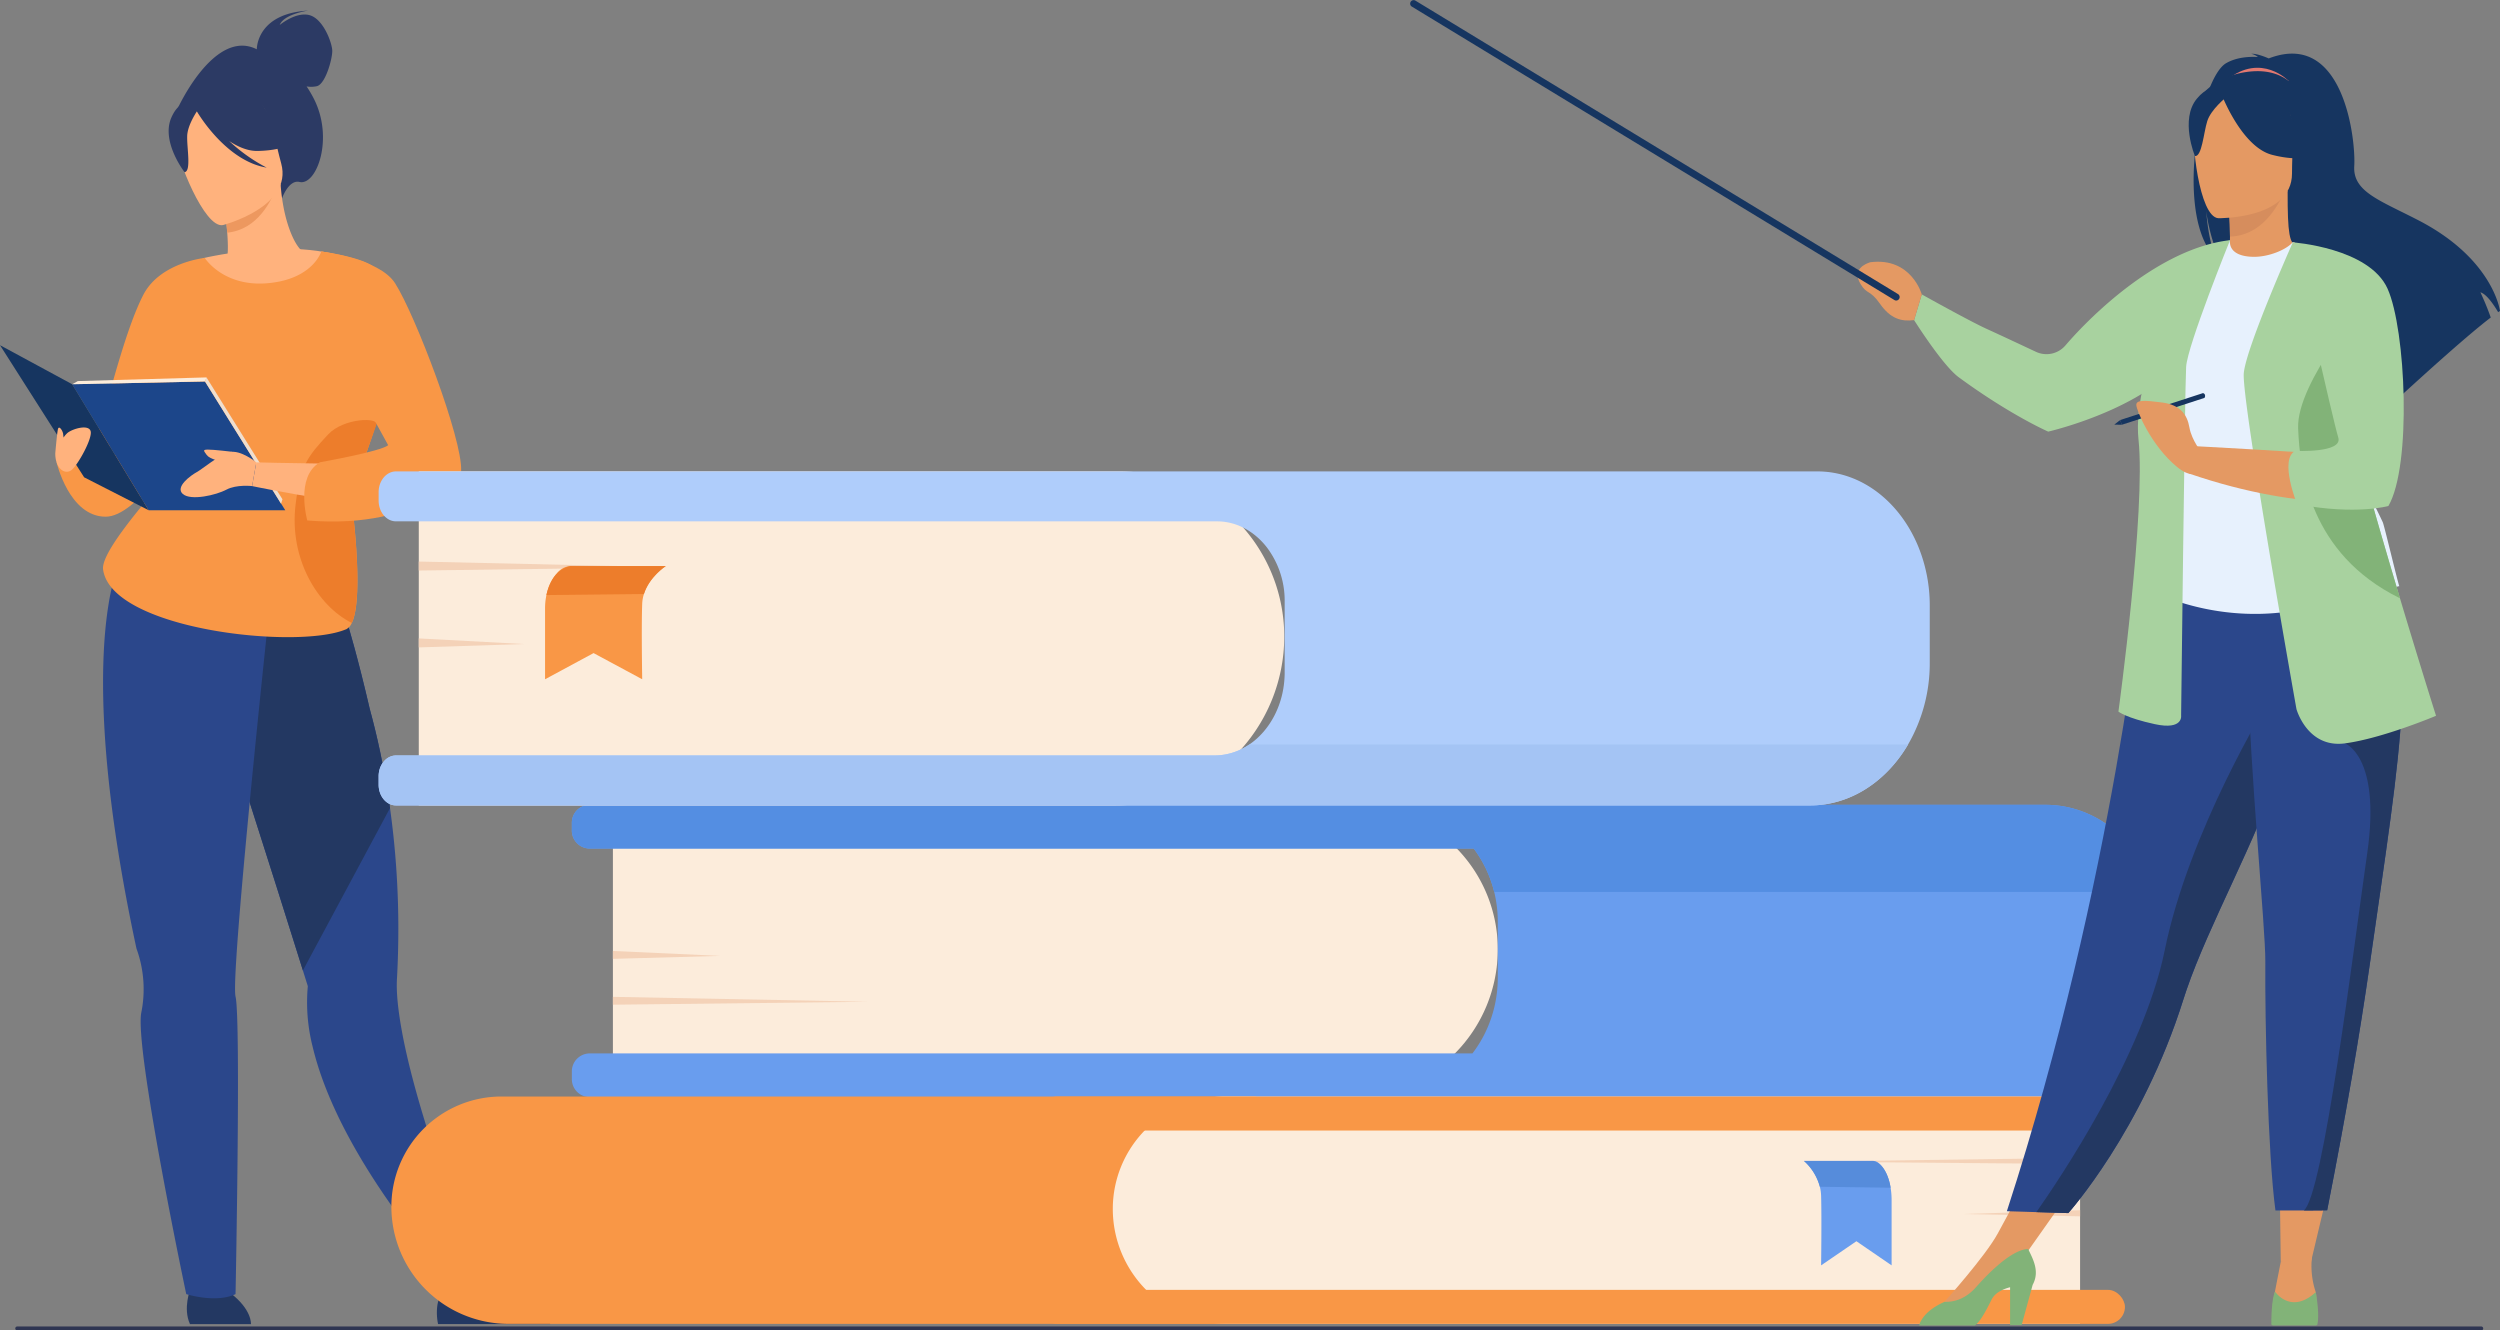<svg xmlns="http://www.w3.org/2000/svg" width="859.507" height="457.411" viewBox="0 0 859.507 457.411">
  <rect x="0" y="0" width="859.507" height="457.411" fill="#808080" stroke="none"/>
  <g id="Grupo_29522" data-name="Grupo 29522" transform="translate(-688.29 -899.261)">
    <g id="Grupo_29536" data-name="Grupo 29536" transform="translate(688.29 902.909)">
      <g id="Grupo_29535" data-name="Grupo 29535" transform="translate(0 0)">
        <path id="Trazado_58666" data-name="Trazado 58666" d="M1377.042,1179.819s4.313,18.71,16.882,18.71c10.774,0,25.554-24.354,25.554-24.354Z" transform="translate(-1357.596 -1024.535)" fill="#f99746"/>
        <path id="Trazado_58667" data-name="Trazado 58667" d="M1576.9,1509.03l-8.076,5.552s-38.838-41.4-48.215-81.078a61.717,61.717,0,0,1-1.632-20.7s-.567-1.8-1.559-4.975c-.044-.139-.088-.282-.132-.424-.434-1.394-.955-3.034-1.533-4.891-1.883-6-4.469-14.2-7.417-23.543-6.788-21.5-22.313-69.982-28.947-90.15l47.68-17.251s5.416,12.35,13.2,45.917c1.2,4.381,2.4,9.226,3.521,14.5,1.272,5.979,2.458,12.516,3.446,19.579a300.5,300.5,0,0,1,2.858,40.191c.027,6.006-.12,12.234-.477,18.66-.26,4.712.439,10.991,1.753,18.134C1557.378,1461.213,1576.9,1509.03,1576.9,1509.03Z" transform="translate(-1413.148 -1077.397)" fill="#2b478b"/>
        <path id="Trazado_58668" data-name="Trazado 58668" d="M1701.965,1810.8h-38.548s-1.441-6.148,1.09-10.333c2.24-3.7,1.382-5.811-.277-8.873a14.984,14.984,0,0,0,6.492,1.223,13.582,13.582,0,0,0,5.733-2.016c1.659,1.891,8.763,9.943,10.983,11.538C1689.956,1804.153,1701.189,1803.508,1701.965,1810.8Z" transform="translate(-1512.809 -1359.222)" fill="#233862"/>
        <path id="Trazado_58669" data-name="Trazado 58669" d="M1547.236,1351.569l-29.949,55.834c-.434-1.394-.955-3.034-1.533-4.891-1.883-6-4.469-14.2-7.417-23.543-6.788-21.5-22.313-69.982-28.947-90.15l47.68-17.251s5.416,12.35,13.2,45.917c1.2,4.381,2.4,9.226,3.521,14.5C1545.062,1337.969,1546.248,1344.506,1547.236,1351.569Z" transform="translate(-1413.148 -1077.397)" fill="#233862"/>
        <path id="Trazado_58670" data-name="Trazado 58670" d="M1476.229,1806.921s-2.668,6.546-.156,12.066h20.968s.435-4.978-7.174-10.751C1484.1,1803.865,1476.229,1806.921,1476.229,1806.921Z" transform="translate(-1410.762 -1367.405)" fill="#233862"/>
        <path id="Trazado_58671" data-name="Trazado 58671" d="M1495.317,860.2c.013-1.043.549-12.3,17.649-13.3,0,0-8.391,1.206-9.757,4.941,0,0,5.62-4.709,10.322-3.352s7.64,9.467,7.732,12.156-2.291,11.42-5.235,12.228a9.054,9.054,0,0,1-3.587.091,40.34,40.34,0,0,1,2.4,4.048c7.167,13.853.984,30.172-4.833,28.8-3.731-.881-6,5.585-6,5.585l-35.883-30.857S1480.694,852.844,1495.317,860.2Z" transform="translate(-1407.032 -846.903)" fill="#2c3a64"/>
        <path id="Trazado_58672" data-name="Trazado 58672" d="M1478.267,1024.65a43.572,43.572,0,0,0,15.229,6.481c23.475,5.424,32.471-14.417,35.85-28.036a20.178,20.178,0,0,0-7.954-2.443c-1.7-.2-3.481-.332-4.959-.406-2.636-2.019-6.563-10.283-7.432-23.112l-1.1.3-18.5,5.063s.848,5.881,1.263,11.44c.321,4.35.371,8.507-.453,9.524-1.443.313-2.31.518-2.31.518a.041.041,0,0,1-.009.017A119.126,119.126,0,0,0,1478.267,1024.65Z" transform="translate(-1412.538 -917.588)" fill="#ffb27d"/>
        <path id="Trazado_58673" data-name="Trazado 58673" d="M1502.6,982.854s.851,5.876,1.263,11.439c10.482-1.049,15.346-11.029,17.24-16.5Z" transform="translate(-1425.748 -917.945)" fill="#ed985f"/>
        <path id="Trazado_58674" data-name="Trazado 58674" d="M1482.981,955.584s24.132-6.2,20.039-21.17-3.735-25.851-19.316-22.524-17,9.853-16.85,15.182S1476.6,956.812,1482.981,955.584Z" transform="translate(-1406.338 -881.849)" fill="#ffb27d"/>
        <path id="Trazado_58675" data-name="Trazado 58675" d="M1462.288,915.392c2.478-5.521,5.555-5.3,7.5-4.383,11.149-10.825,22.541-2.475,22.541-2.475a29.644,29.644,0,0,0,13.988,14.32s-3.636,3.907-14.444,4.084c-3.3.054-6.656-1.382-9.726-3.4a58.136,58.136,0,0,0,12.881,9.133c-13.588-2.262-23.036-17.7-24.006-19.344-1.1,1.72-3.21,5.375-3.321,8.421-.151,4.14,1.465,12.132-.9,12.493C1466.805,934.244,1458.573,923.672,1462.288,915.392Z" transform="translate(-1403.342 -878.686)" fill="#2c3a64"/>
        <path id="Trazado_58676" data-name="Trazado 58676" d="M1451.439,1029.25s40.53-9.84,58.153,4.7l-8.808,122.828-79.265-19.149s2.23-7.772,17.429-28.44S1447.537,1058.2,1451.439,1029.25Z" transform="translate(-1381.737 -944.108)" fill="#ffb27d"/>
        <path id="Trazado_58677" data-name="Trazado 58677" d="M1469.906,1270.168s-.047.416-.129,1.21c-.036.341-.083.753-.133,1.234-.341,3.184-.987,9.292-1.82,17.234-2.175,20.831-5.588,54.289-7.914,80.7-1.82,20.648-2.975,36.989-2.351,39.612,1.877,7.9,0,102.289,0,102.289-6.736,3.231-16.951,0-16.951,0s-17.945-85.061-15.433-96.884a40.719,40.719,0,0,0-1.679-21.915c-13.933-64.888-12.408-100.851-9.641-118.067a72.625,72.625,0,0,1,2.383-10.512,21.871,21.871,0,0,1,.955-2.584C1447.926,1254.215,1469.906,1270.168,1469.906,1270.168Z" transform="translate(-1376.577 -1071.176)" fill="#2b478b"/>
        <path id="Trazado_58678" data-name="Trazado 58678" d="M1505.927,1070.09c-1.956,14.776-9.784,32.858-12.58,42.592,0,0,4.673,33.792.212,43.07a4.108,4.108,0,0,1-1.9,2.132c-16.528,7.2-80.895.208-83.611-20.555-.987-7.544,24.517-34.082,26-37.3.617-1.331,1.274-5.649-1.715-14.6-4.239,13.068-27.633,9.31-27.633,9.31,2.746-4.7,9.587-37.2,17.224-51.873,5.743-11.03,21.075-12.627,21.075-12.627s6.381,10.121,21.814,8.686,18.255-10.883,18.255-10.883,13.688,1.82,17.905,5.223C1501.705,1033.855,1508.493,1050.73,1505.927,1070.09Z" transform="translate(-1372.608 -945.22)" fill="#f99746"/>
        <path id="Trazado_58679" data-name="Trazado 58679" d="M1575.495,1181.452s4.673,33.792.212,43.07c-12.042-6.044-21.531-22.395-19.34-40.609,1.62-13.464,4.026-16.535,11.23-24.24,5.293-5.661,17.53-5.981,16.571-3.287C1581.312,1164.407,1576.972,1176.311,1575.495,1181.452Z" transform="translate(-1454.756 -1013.991)" fill="#ed7d2b"/>
        <g id="Grupo_29534" data-name="Grupo 29534" transform="translate(0 115.026)">
          <path id="Trazado_58680" data-name="Trazado 58680" d="M1434.445,1125.757l27.6,44.277h-46.959l-26.295-43.318Z" transform="translate(-1363.973 -1113.282)" fill="#1c468a"/>
          <path id="Trazado_58681" data-name="Trazado 58681" d="M1514.8,1166.155l.476-1.546-26.116-41.9-.524,1.394Z" transform="translate(-1418.169 -1111.627)" fill="#efdece"/>
          <path id="Trazado_58682" data-name="Trazado 58682" d="M1434.969,1122.708l-44.238,1.26-1.941,1.092,45.656-.958Z" transform="translate(-1363.973 -1111.627)" fill="#fcecdb"/>
          <path id="Trazado_58683" data-name="Trazado 58683" d="M1359.33,1111.906l-24.817-13.433,28.929,45.428,22.184,11.323Z" transform="translate(-1334.513 -1098.474)" fill="#163560"/>
        </g>
        <path id="Trazado_58684" data-name="Trazado 58684" d="M1593.551,1179.8c-2.658,1.215-9.481,9.252-11.917,10.068-10.95,3.663-57.552-6.086-57.552-6.086l1.443-8.162s45.74,1.215,50.768-.13c.947-.255,5.89-7.986,7.79-9.1Z" transform="translate(-1437.405 -1020.31)" fill="#ffb27d"/>
        <path id="Trazado_58685" data-name="Trazado 58685" d="M1496.342,1182.263s-5.516-4.49-9.243-3.474-9.211,5.729-11.247,6.845-7.569,5.108-4.765,7.522,11.534.341,14.992-1.509,8.82-1.219,8.82-1.219Z" transform="translate(-1408.219 -1026.959)" fill="#ffb27d"/>
        <path id="Trazado_58686" data-name="Trazado 58686" d="M1497.75,1177.74s-6.7-.8-8.535-.763-1.333.438-.323,1.859,4.5,1.964,4.661,2.461S1497.75,1177.74,1497.75,1177.74Z" transform="translate(-1417.814 -1026.055)" fill="#ffb27d"/>
        <path id="Trazado_58687" data-name="Trazado 58687" d="M1569.137,1028.043s19.879,2.358,25.353,10.883c6.921,10.778,23.253,53.706,22.727,64.523,0,0-11.942,20.323-52.89,17.071,0,0-4.26-15.047,4.353-20.016,0,0,21.032-3.74,23.455-5.874l-17.148-31.163Z" transform="translate(-1458.676 -945.22)" fill="#f99746"/>
        <path id="Trazado_58688" data-name="Trazado 58688" d="M1388.253,1161.68c-.616-2.5-6.078-.94-7.918.5a7.483,7.483,0,0,0-1.4,1.645c-.057-.419-.107-.82-.135-1.133-.1-1.177-1.474-3.284-1.814-1.706s-.9,8.207-.9,8.207c-.067,5.34,3.366,7.543,5.571,5.805S1388.869,1164.184,1388.253,1161.68Z" transform="translate(-1357.077 -1017.036)" fill="#ffb27d"/>
      </g>
      <g id="Grupo_29533" data-name="Grupo 29533" transform="translate(130.176 158.418)">
        <g id="Grupo_29524" data-name="Grupo 29524" transform="translate(66.429 114.633)">
          <g id="Grupo_29523" data-name="Grupo 29523">
            <path id="Rectángulo_6085" data-name="Rectángulo 6085" d="M0,0H254.538a49.684,49.684,0,0,1,49.684,49.684v0A50.811,50.811,0,0,1,253.411,100.5H0a0,0,0,0,1,0,0V0A0,0,0,0,1,0,0Z" transform="translate(14.114 0.001)" fill="#fcecdb"/>
            <path id="Trazado_58652" data-name="Trazado 58652" d="M2227.5,1485.434v15.118a46.12,46.12,0,0,1-5.579,22.147c-7.127,13.086-20.383,21.88-35.56,21.88H1688.234a6.185,6.185,0,0,1-5.967-6.381v-2.264a6.185,6.185,0,0,1,5.967-6.381H1991.89a41.606,41.606,0,0,0,4.262-6.854,43.167,43.167,0,0,0,4.451-19.213v-19.219a42.742,42.742,0,0,0-1.229-10.227,41.247,41.247,0,0,0-7.042-14.922h-304.1a6.186,6.186,0,0,1-5.967-6.387v-2.258a6.186,6.186,0,0,1,5.967-6.387h500.638c17.642,0,32.522,12.659,37.141,29.954A43.977,43.977,0,0,1,2227.5,1485.434Z" transform="translate(-1682.268 -1444.086)" fill="#699dee"/>
            <path id="Trazado_58653" data-name="Trazado 58653" d="M2226.013,1474.04h-226.64a41.247,41.247,0,0,0-7.042-14.922h-304.1a6.186,6.186,0,0,1-5.967-6.387v-2.258a6.186,6.186,0,0,1,5.967-6.387h500.638C2206.514,1444.086,2221.394,1456.745,2226.013,1474.04Z" transform="translate(-1682.268 -1444.086)" fill="#548ee2"/>
          </g>
          <path id="Trazado_58654" data-name="Trazado 58654" d="M1713.136,1553.983l36.883,1.689-36.883,1.018Z" transform="translate(-1699.022 -1503.734)" fill="#f4d2b8"/>
          <path id="Trazado_58655" data-name="Trazado 58655" d="M1713.136,1588.469l87.748,1.689-87.748,1.017Z" transform="translate(-1699.022 -1522.452)" fill="#f4d2b8"/>
        </g>
        <g id="Grupo_29528" data-name="Grupo 29528" transform="translate(4.382 214.918)">
          <g id="Grupo_29526" data-name="Grupo 29526" transform="translate(0 0)">
            <g id="Grupo_29525" data-name="Grupo 29525">
              <path id="Rectángulo_6086" data-name="Rectángulo 6086" d="M0,0H256.849a40.313,40.313,0,0,1,40.313,40.313v0a37.855,37.855,0,0,1-37.855,37.855H0a0,0,0,0,1,0,0V0A0,0,0,0,1,0,0Z" transform="translate(297.161 78.168) rotate(180)" fill="#f99746"/>
              <path id="Rectángulo_6087" data-name="Rectángulo 6087" d="M0,0H293.031a39.522,39.522,0,0,1,39.522,39.522v0a38.646,38.646,0,0,1-38.646,38.646H0a0,0,0,0,1,0,0V0A0,0,0,0,1,0,0Z" transform="translate(580.579 78.168) rotate(180)" fill="#fcecdb"/>
              <rect id="Rectángulo_6088" data-name="Rectángulo 6088" width="372.969" height="11.691" rx="5.845" transform="translate(596.005 78.168) rotate(180)" fill="#f99746"/>
              <rect id="Rectángulo_6089" data-name="Rectángulo 6089" width="372.969" height="11.691" rx="5.845" transform="translate(596.005 11.691) rotate(180)" fill="#f99746"/>
            </g>
            <path id="Trazado_58656" data-name="Trazado 58656" d="M2768.472,1748.9l-40.318,1.313,40.318.792Z" transform="translate(-2187.893 -1709.812)" fill="#f4d2b8"/>
            <path id="Trazado_58657" data-name="Trazado 58657" d="M2702.47,1709.552l-95.92,1.314,95.92.791Z" transform="translate(-2121.891 -1688.457)" fill="#f4d2b8"/>
          </g>
          <g id="Grupo_29527" data-name="Grupo 29527" transform="translate(485.647 22.147)">
            <path id="Trazado_58658" data-name="Trazado 58658" d="M2608.711,1711.853a18.146,18.146,0,0,1,5.471,8.879,14.52,14.52,0,0,1,.426,3.089c.227,7.335,0,23.936,0,23.936l12.136-8.3,12.1,8.3v-22.5c0-4.255-1.039-8.393-2.967-11.1-.935-1.313-2.069-2.3-3.353-2.3Z" transform="translate(-2608.711 -1711.853)" fill="#699dee"/>
            <path id="Trazado_58659" data-name="Trazado 58659" d="M2608.711,1711.853a18.146,18.146,0,0,1,5.471,8.879l24.32.329s-.954-7.9-5.973-9.208Z" transform="translate(-2608.711 -1711.853)" fill="#568cdb"/>
          </g>
        </g>
        <g id="Grupo_29532" data-name="Grupo 29532">
          <g id="Grupo_29530" data-name="Grupo 29530">
            <g id="Grupo_29529" data-name="Grupo 29529">
              <path id="Rectángulo_6090" data-name="Rectángulo 6090" d="M0,0H240.77a56.779,56.779,0,0,1,56.779,56.779v0a58.066,58.066,0,0,1-58.066,58.066H0a0,0,0,0,1,0,0V0A0,0,0,0,1,0,0Z" transform="translate(13.802)" fill="#fcecdb"/>
              <path id="Trazado_58660" data-name="Trazado 58660" d="M1848.481,1237.94v24.717c-.063,10.556-4.956,19.715-12.146,24.612a21.223,21.223,0,0,1-11.977,3.777h-281.4c-3.3,0-5.972,3.194-5.972,7.132v2.916c0,3.938,2.674,7.132,5.972,7.132h486.129c13.95,0,26.275-8.282,33.721-20.957a55.693,55.693,0,0,0,7.451-28.216v-19.5a53.461,53.461,0,0,0-3.839-20.079c-6.251-15.442-19.491-26.091-34.818-26.091H1542.954c-3.3,0-5.972,3.188-5.972,7.126v2.916c0,3.938,2.674,7.132,5.972,7.132h282.264c6.745,0,12.852,3.43,17.117,8.917A30.381,30.381,0,0,1,1848.481,1237.94Z" transform="translate(-1536.983 -1193.378)" fill="#afcdfb"/>
              <path id="Trazado_58661" data-name="Trazado 58661" d="M1536.983,1409.628v2.916c0,3.938,2.674,7.132,5.972,7.132h486.129c13.95,0,26.275-8.282,33.721-20.957H1836.335a21.223,21.223,0,0,1-11.977,3.777h-281.4C1539.657,1402.5,1536.983,1405.689,1536.983,1409.628Z" transform="translate(-1536.983 -1304.829)" fill="#a4c4f4"/>
            </g>
            <path id="Trazado_58662" data-name="Trazado 58662" d="M1567.17,1318.963l36.074,1.931-36.074,1.163Z" transform="translate(-1553.367 -1261.54)" fill="#f4d2b8"/>
            <path id="Trazado_58663" data-name="Trazado 58663" d="M1567.17,1261.158l85.823,1.931-85.823,1.163Z" transform="translate(-1553.367 -1230.165)" fill="#f4d2b8"/>
          </g>
          <g id="Grupo_29531" data-name="Grupo 29531" transform="translate(57.214 32.539)">
            <path id="Trazado_58664" data-name="Trazado 58664" d="M1703.642,1264.541s-5.664,3.642-7.54,9.628a12.648,12.648,0,0,0-.588,3.348c-.312,7.953,0,25.953,0,25.953l-16.722-9-16.679,9v-24.4c0-4.613,1.432-9.1,4.089-12.039a6.477,6.477,0,0,1,4.62-2.495Z" transform="translate(-1662.113 -1264.541)" fill="#f99746"/>
            <path id="Trazado_58665" data-name="Trazado 58665" d="M1704.208,1264.541s-5.664,3.642-7.54,9.628l-33.511.356s1.315-8.571,8.23-9.984Z" transform="translate(-1662.68 -1264.541)" fill="#ed7d2b"/>
          </g>
        </g>
      </g>
    </g>
    <g id="Grupo_29519" data-name="Grupo 29519" transform="translate(1326.957 917.698)">
      <path id="Trazado_58608" data-name="Trazado 58608" d="M2370.236,1645.514l-6.922,29.152-10.368-.059-.38-29.093Z" transform="translate(-2207.483 -1259.179)" fill="#e49963"/>
      <path id="Trazado_58609" data-name="Trazado 58609" d="M2201.275,1644.568l-19.695,27.91-7.676-9.855,11.854-21.891Z" transform="translate(-2125.732 -1256.99)" fill="#e49963"/>
      <path id="Trazado_58610" data-name="Trazado 58610" d="M2309.28,936.529c3.58-2.035,7.868-2.257,10.869-2.079a5.082,5.082,0,0,0-2.292-1.088c1.861-.277,6.013,1.569,6.013,1.569,25.878-9.972,29.945,28.132,29.4,36.984s8.7,11.743,22.16,18.717c25.689,13.308,27.945,31.128,27.945,31.128-.2.118-.409.253-.631.406-1.274-2.159-3.9-6.214-6.111-6.827a91.591,91.591,0,0,1,3.559,8.67c-7.578,5.765-21.755,18.538-31.636,27.6.044-1.77-.026-4.284-.673-5.61l-1.221,7.351c-5.287,4.861-8.933,8.28-8.933,8.28.653-7.153-32.354-44.9-49.574-56.211-4.192-6.171-5.682-17.073-5.793-17.932.724,8.644,2.2,13.493,3.524,16.223C2291.3,990.286,2299.793,941.92,2309.28,936.529Z" transform="translate(-2182.535 -933.281)" fill="#163560"/>
      <path id="Trazado_58611" data-name="Trazado 58611" d="M2318.564,1045.795c-.086.039,8.314,4.4,14.633,2.672,5.944-1.62,9.828-9.328,9.746-9.345-2.518-.5-3.243-3.958-3.19-18.823l-1.138.224-19.134,3.789s.436,6.021.449,11.694C2319.944,1040.769,2319.655,1045.286,2318.564,1045.795Z" transform="translate(-2191.925 -973.098)" fill="#e49963"/>
      <path id="Trazado_58612" data-name="Trazado 58612" d="M2340.5,946.873s-9.439-10.049-21.289-.514C2319.208,946.359,2326.1,945.166,2340.5,946.873Z" transform="translate(-2192.219 -937.385)" fill="#e37970"/>
      <path id="Trazado_58613" data-name="Trazado 58613" d="M2320.257,1024.5s.436,6.021.448,11.694c10.707-.3,16.366-10.068,18.685-15.482Z" transform="translate(-2192.699 -973.287)" fill="#d68d5d"/>
      <path id="Trazado_58614" data-name="Trazado 58614" d="M2331.2,983.709s5.611-8.865,6.958-16.446c.961-5.412-1.8-25.473-21.955-22.584a27.4,27.4,0,0,0-11.359,4.294c-4.377,2.956-10.693,9.338-3.631,26.844l1.835,5.914Z" transform="translate(-2182.535 -938.366)" fill="#163560"/>
      <path id="Trazado_58615" data-name="Trazado 58615" d="M2179.666,1481.861l10.142.31,10.978.336s25.358-28.232,39.581-73.491q.5-1.578,1.052-3.194c7.785-22.7,23.922-51.189,32.427-76.978,1.354-4.107,2.569-7.974,3.66-11.633.349-1.172.689-2.323,1.013-3.457,6.267-21.776,8.082-36.072,9.755-51.348l-61.409.491S2216.95,1367.206,2179.666,1481.861Z" transform="translate(-2128.369 -1083.879)" fill="#2b478b"/>
      <path id="Trazado_58616" data-name="Trazado 58616" d="M2275.019,1131.125c.155,29.222-4.287,41.759-4.287,41.759s26.292,13.359,57.542,3.526c.368-.116,25.875-5.937,25.875-5.937-.523-1.183-5.174-20.876-5.684-21.961-6.6-14.169-11.607-20.381-12.389-24.737a92.64,92.64,0,0,1-.76-24.483,196.5,196.5,0,0,1,7.577-38.447c-8.514-1.937-16.488-5.342-25.35-8.665-2.039,2.538-8.27,5.194-13.676,5.073-6.225-.137-8.243-2.8-7.92-5.712-6.634,3.692-11.926,7.178-11.926,7.178-5.638,9.793-17.072,19.3-17.9,34.325C2265.916,1096.739,2275.014,1130.307,2275.019,1131.125Z" transform="translate(-2167.927 -987.394)" fill="#e7f1fd"/>
      <path id="Trazado_58617" data-name="Trazado 58617" d="M2172.905,1087.713c9.014-10.531,32.371-33.369,56.473-36.171l-20.8,40.518a17.928,17.928,0,0,1-7.328,10.991c-15.086,9.914-34.267,14.3-34.267,14.3s-12.99-5.667-30.747-18.678c-5.573-4.084-15.367-19.661-15.367-19.661l2.642-8.839s16.628,9.3,22.568,11.977c3.386,1.529,11.178,5.177,16.669,7.756A8.569,8.569,0,0,0,2172.905,1087.713Z" transform="translate(-2101.466 -987.394)" fill="#a8d29f"/>
      <path id="Trazado_58618" data-name="Trazado 58618" d="M2306.548,1001.541s25.332.418,25.35-15.362,3.3-26.353-12.875-27.287-19.323,5.084-20.609,10.349S2299.959,1001.026,2306.548,1001.541Z" transform="translate(-2182.566 -944.956)" fill="#e49963"/>
      <path id="Trazado_58619" data-name="Trazado 58619" d="M2315.394,955.556s6.936,18.512,17.58,21.25,15.261-.115,15.261-.115a30.143,30.143,0,0,1-9.859-17.808S2320.626,946.745,2315.394,955.556Z" transform="translate(-2190.474 -942.006)" fill="#163560"/>
      <path id="Trazado_58620" data-name="Trazado 58620" d="M2307.743,958.486s-5.18,4.133-6.443,8.152-1.831,12.29-4.241,12.009c0,0-5.226-12.583.647-19.7C2303.933,951.4,2307.743,958.486,2307.743,958.486Z" transform="translate(-2181.104 -943.433)" fill="#163560"/>
      <path id="Trazado_58621" data-name="Trazado 58621" d="M2107.143,1076.409s-3.571-12.871-17.72-11.052c-1.623.509-6.368,2.4-3.335,7.481,2.235,3.745,3.2,1.813,6.72,6.845s7.333,6.168,11.694,5.566Z" transform="translate(-2085.096 -993.634)" fill="#e49963"/>
      <path id="Trazado_58622" data-name="Trazado 58622" d="M2361.709,1696.254a28.1,28.1,0,0,0,1.32,11.952s1.7,7.731-5.918,7.876-9.483-.575-8.62-5.316,2.5-12.941,2.5-12.941Z" transform="translate(-2205.53 -1282.396)" fill="#e49963"/>
      <path id="Trazado_58623" data-name="Trazado 58623" d="M2347.323,1729.3s.163.1.478.253h14.906a3.575,3.575,0,0,0,.421-.253c.861-3.88-.545-11.179-.545-11.179-8.625,7.9-14.021-.2-14.021-.2C2347.161,1721.3,2347.323,1729.3,2347.323,1729.3Z" transform="translate(-2205.082 -1292.312)" fill="#82b378"/>
      <path id="Trazado_58624" data-name="Trazado 58624" d="M2140.071,1704.6s14.039-15.583,18.349-23.512l10.439,5.348-23.336,21.915-5.459-.719Z" transform="translate(-2110.248 -1275.457)" fill="#e49963"/>
      <path id="Trazado_58625" data-name="Trazado 58625" d="M2124.017,1717.21h19.211c1.851-1.383,3.578-4.583,5.726-8.878,1.143-2.291,3.717-3.554,6.357-4.247v12.978h3.985l3.774-13.8c2.483-4.568.2-8.71-1.555-12.317-2.033,0-7.5,1.387-17.876,13.074-3.411,3.836-7.175,5.209-10.911,5.089a.942.942,0,0,1-.153.081C2126.318,1712.006,2124.529,1715.5,2124.017,1717.21Z" transform="translate(-2102.905 -1279.968)" fill="#82b378"/>
      <path id="Trazado_58626" data-name="Trazado 58626" d="M2288.748,1051.542s-14.656,36.208-15.088,43.535-1.724,119.826-1.724,119.826.862,5.173-9.052,3.018-12.5-4.311-12.5-4.311,9.483-69.4,6.9-93.533,19.827-63.506,19.827-63.506Z" transform="translate(-2160.728 -987.394)" fill="#a8d29f"/>
      <path id="Trazado_58627" data-name="Trazado 58627" d="M2198.363,1519.7l10.978.336s25.358-28.232,39.582-73.491q.5-1.578,1.052-3.194c7.784-22.7,23.922-51.189,32.427-76.978,1.354-4.107,2.57-7.974,3.66-11.633.349-1.172.689-2.323,1.013-3.457l-9.043-6.862s-27.151,43.965-35.556,85.339C2235.173,1465.7,2205.932,1508.944,2198.363,1519.7Z" transform="translate(-2136.924 -1121.407)" fill="#233862"/>
      <path id="Trazado_58628" data-name="Trazado 58628" d="M2251.507,1157.71l.533,1.64,28.421-9.238a1.1,1.1,0,0,0,.18-1.012.807.807,0,0,0-.713-.628Z" transform="translate(-2161.241 -1031.746)" fill="#163560"/>
      <path id="Trazado_58629" data-name="Trazado 58629" d="M2338.4,1423.77c-.156,20.12.862,66.378,3.482,85.529h9.724c5.375,0,8.056-.078,8.056-.078,6.573-33.3,11.25-60.849,14.655-84.589,2.793-19.483,5.276-36.185,7.186-50.564,1.922-14.47,3.258-26.587,3.737-36.823.073-1.612.13-3.181.159-4.7s.039-3.017.026-4.461l-53.06-5.173C2333.038,1358.163,2338.491,1412.077,2338.4,1423.77Z" transform="translate(-2198.242 -1111.564)" fill="#2b478b"/>
      <path id="Trazado_58630" data-name="Trazado 58630" d="M2367.842,1521.393c5.375,0,8.056-.078,8.056-.078,6.573-33.3,11.25-60.849,14.655-84.589,2.793-19.483,5.276-36.185,7.186-50.564,1.922-14.47,3.258-26.587,3.737-36.823l-19.469,11.452s12.427,4.383,7.685,37.573S2374.441,1516.695,2367.842,1521.393Z" transform="translate(-2214.473 -1123.658)" fill="#233862"/>
      <path id="Trazado_58631" data-name="Trazado 58631" d="M2347.927,1213.371s3.737,13.5,16.668,11.78,31.319-9.483,31.319-9.483-5.526-17.461-12.4-40.4c-8.319-27.771-18.617-63.572-23.47-86.154a139.851,139.851,0,0,1-2.638-15.4l-10.729-20.815s-16,35.9-16.858,44.952S2347.927,1213.371,2347.927,1213.371Z" transform="translate(-2197.064 -988.016)" fill="#a8d29f"/>
      <path id="Trazado_58632" data-name="Trazado 58632" d="M2344.865,1096.506l-14.159-43.6c.038.018,17.882,5.31,26.859,9.845,0,0,5.61,7.233,9.083,23.922,0,0,3.667,40.065-4.522,54.72,0,0-25.862,5.172-67.241-9.052v-9.483s45.258,2.371,54.525,3.449Z" transform="translate(-2181.089 -988.016)" fill="#e49963"/>
      <path id="Trazado_58633" data-name="Trazado 58633" d="M2364.27,1147.366c.578,14.655,4.026,43.1,34.771,58.332.081.038.164.082.246.116-8.319-27.771-18.617-63.572-23.47-86.154C2370.171,1128.1,2363.956,1139.3,2364.27,1147.366Z" transform="translate(-2212.833 -1018.563)" fill="#82b378"/>
      <path id="Trazado_58634" data-name="Trazado 58634" d="M2359.644,1052.9s26.247,1.849,32.569,15.93,8.333,60.919.288,74.712c0,0-11.077,3.155-30.669-.509l-.724-.138s-6.25-15.3-.647-18.319c0,0,16.523.862,14.8-4.6S2359.644,1052.9,2359.644,1052.9Z" transform="translate(-2210.027 -988.016)" fill="#a8d29f"/>
      <path id="Trazado_58635" data-name="Trazado 58635" d="M2284.344,1171.346s-3.605-4.37-4.374-8.831-3.155-7.77-9.378-8.587-8.9-.906-8.883.848,5.084,14,14.014,21.315S2284.344,1171.346,2284.344,1171.346Z" transform="translate(-2165.909 -1033.985)" fill="#e49963"/>
      <path id="Trazado_58636" data-name="Trazado 58636" d="M2247.739,1167.085l2.043-1.582.533,1.64Z" transform="translate(-2159.517 -1039.539)" fill="#163560"/>
    </g>
    <path id="Trazado_58637" data-name="Trazado 58637" d="M1968.5,1002.616a1.187,1.187,0,0,1-.621-.174L1801.888,901.508a1.2,1.2,0,0,1,1.243-2.043L1969.121,1000.4a1.2,1.2,0,0,1-.622,2.217Z" transform="translate(-628.288 -0.03)" fill="#163560"/>
    <path id="Rectángulo_6091" data-name="Rectángulo 6091" d="M.683,0H847.8a.683.683,0,0,1,.683.683v0a.683.683,0,0,1-.683.683H.683A.683.683,0,0,1,0,.683v0A.683.683,0,0,1,.683,0Z" transform="translate(693.543 1355.306)" fill="#2e3552"/>
  </g>
</svg>
